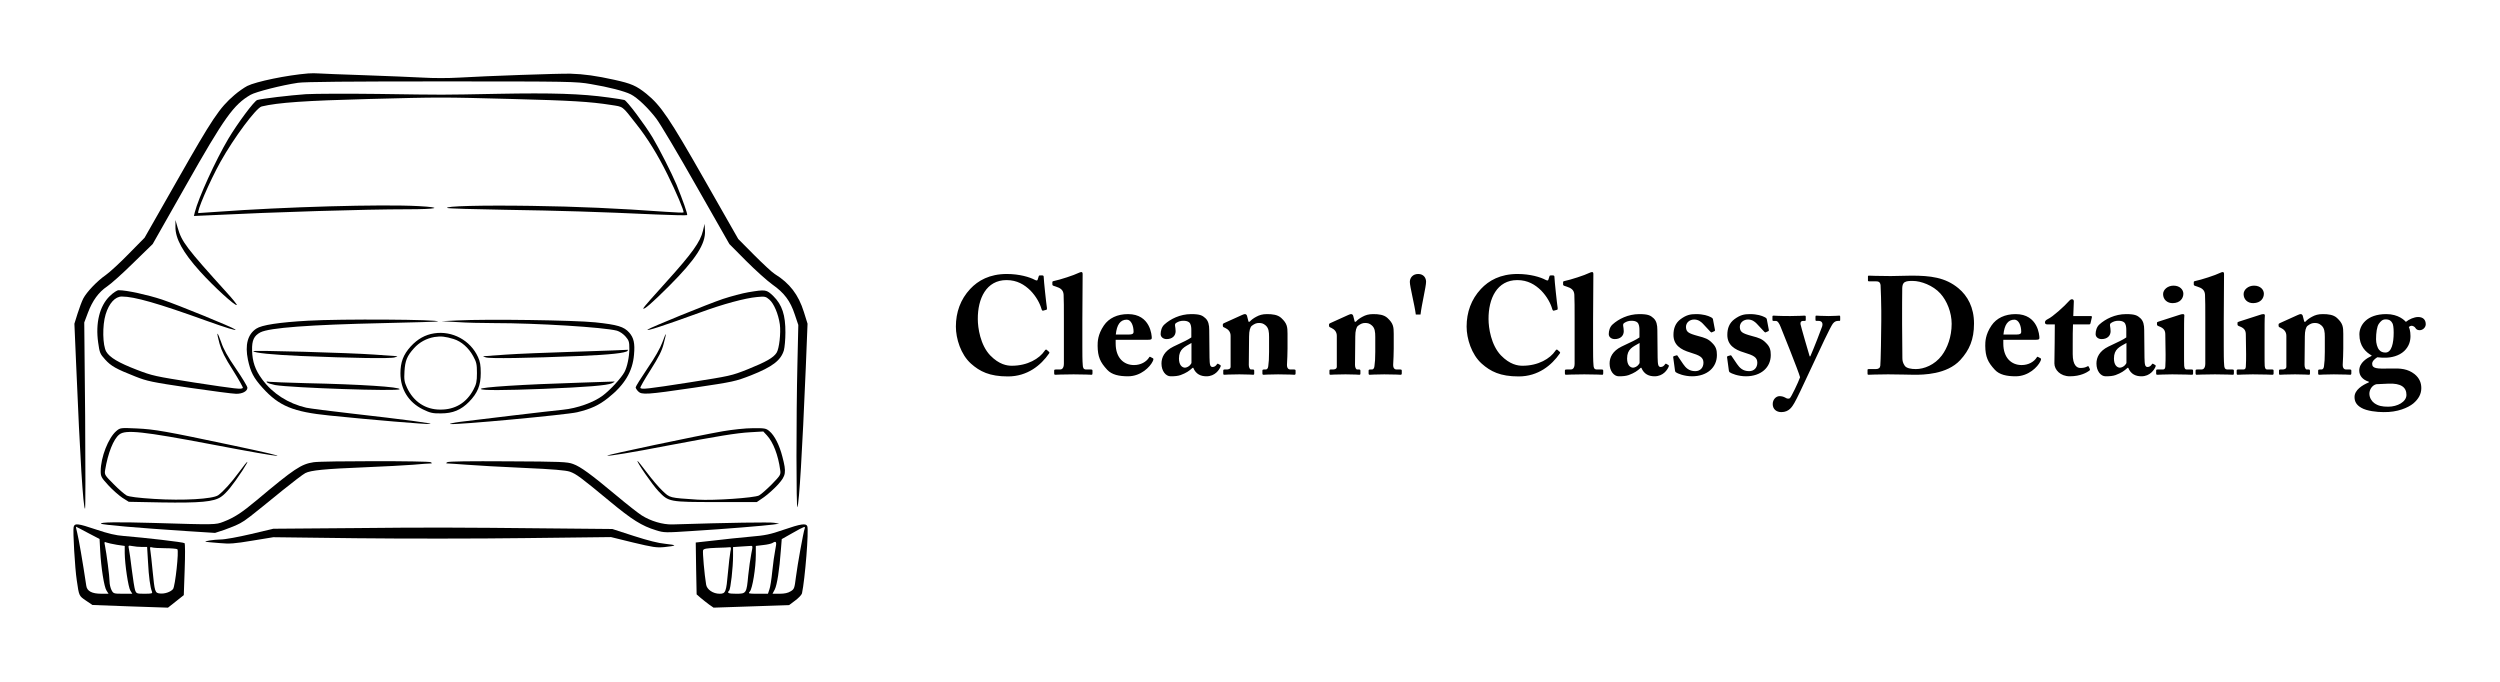 
        <svg xmlns="http://www.w3.org/2000/svg" xmlns:xlink="http://www.w3.org/1999/xlink" version="1.1" width="3187.5" height="869.831" viewBox="0 0 3187.5 869.831">
			
			<g transform="scale(9.375) translate(10, 10)">
				<defs id="SvgjsDefs2402"/><g id="SvgjsG2403" featureKey="symbolFeature-0" transform="matrix(0.172,0,0,0.172,-9.893,-26.431)" fill="#000"><g xmlns="http://www.w3.org/2000/svg" transform="translate(0,700) scale(0.1,-0.1)" stroke="none"><path d="M2430 5464 c-169 -14 -411 -64 -481 -99 -25 -13 -71 -45 -102 -72 -118 -101 -174 -186 -447 -666 l-263 -462 -126 -128 c-69 -71 -151 -146 -181 -167 -68 -47 -151 -134 -178 -186 -11 -21 -31 -75 -45 -119 l-25 -80 14 -325 c31 -742 55 -1125 70 -1139 4 -3 4 327 1 734 l-7 740 29 77 c36 96 85 163 152 208 29 19 122 102 206 185 l154 150 261 460 c308 544 379 642 513 720 42 24 246 76 375 95 51 8 407 11 1135 11 1025 0 1064 -1 1180 -21 143 -24 266 -56 316 -81 52 -26 138 -108 202 -192 30 -39 173 -279 316 -532 l262 -460 132 -133 c73 -73 166 -157 208 -187 94 -66 142 -130 177 -237 l28 -83 -7 -305 c-10 -419 -10 -1159 0 -1135 14 34 38 430 66 1100 l14 350 -29 93 c-43 137 -112 227 -230 300 -19 11 -92 79 -162 149 l-127 128 -265 465 c-280 492 -346 589 -461 683 -80 64 -119 81 -255 111 -141 31 -239 45 -345 48 -90 2 -664 -18 -882 -31 -82 -5 -204 -5 -285 0 -79 4 -287 13 -463 19 -176 6 -338 12 -360 14 -22 2 -60 2 -85 0z"/><path d="M2412 5300 c-126 -9 -347 -35 -384 -46 -24 -7 -155 -183 -229 -307 -99 -167 -237 -468 -265 -581 l-7 -29 134 6 c500 25 1225 47 1549 47 243 0 296 14 94 25 -293 16 -1060 -6 -1594 -45 -74 -5 -140 -10 -147 -10 -20 0 86 246 174 405 106 190 283 428 326 438 128 31 349 46 847 59 571 15 570 15 1135 0 463 -12 614 -21 780 -47 100 -16 84 -3 199 -150 87 -109 172 -246 248 -401 68 -137 134 -292 126 -299 -2 -3 -65 0 -139 5 -374 27 -702 42 -1064 47 -392 6 -692 -2 -664 -17 8 -4 212 -10 454 -14 440 -7 736 -16 1193 -37 134 -6 246 -8 249 -5 6 5 -35 120 -84 241 -38 90 -136 283 -189 372 -64 106 -203 291 -223 297 -9 3 -65 12 -126 20 -215 30 -445 37 -870 29 -476 -9 -400 -9 -955 -1 -239 3 -495 2 -568 -2z"/><path d="M1381 4253 c-2 -94 59 -204 193 -353 108 -120 281 -278 292 -267 3 3 -32 47 -78 97 -322 356 -357 402 -389 513 l-18 62 0 -52z"/><path d="M5552 4220 c-20 -87 -88 -181 -286 -400 -102 -112 -186 -208 -186 -213 0 -19 72 44 205 177 211 211 289 333 283 438 l-3 53 -13 -55z"/><path d="M861 3703 c-80 -78 -113 -213 -91 -367 11 -80 15 -90 55 -134 47 -52 86 -74 238 -134 93 -37 130 -45 427 -89 179 -26 345 -48 370 -48 50 -1 90 20 90 48 0 10 -41 78 -91 151 -65 94 -99 156 -116 208 -14 40 -27 71 -30 68 -2 -2 5 -38 17 -80 16 -56 42 -110 105 -208 46 -73 81 -136 79 -140 -9 -14 -50 -9 -384 42 -310 49 -331 53 -455 101 -143 55 -214 97 -241 143 -29 49 -32 207 -5 295 27 88 75 141 128 141 99 0 285 -53 673 -193 148 -53 238 -81 225 -68 -19 17 -452 194 -580 237 -115 38 -279 74 -343 74 -13 0 -42 -19 -71 -47z"/><path d="M5911 3734 c-47 -8 -137 -32 -201 -53 -119 -40 -577 -227 -595 -242 -18 -17 123 29 415 135 182 67 354 113 448 122 63 6 70 5 99 -20 36 -31 71 -113 83 -196 9 -67 -5 -194 -26 -225 -25 -39 -84 -72 -225 -129 -133 -53 -141 -54 -465 -105 -334 -52 -379 -57 -387 -43 -3 4 34 68 81 142 64 101 90 152 103 205 26 98 23 103 -9 15 -18 -49 -59 -121 -120 -210 -50 -74 -92 -141 -92 -148 0 -6 9 -21 20 -32 28 -28 66 -26 440 29 316 47 328 50 452 98 169 67 236 118 260 198 6 22 12 85 12 140 1 137 -26 220 -95 288 -55 53 -60 54 -198 31z"/><path d="M2431 3509 c-232 -13 -368 -34 -411 -63 -68 -45 -90 -128 -66 -245 21 -98 44 -143 116 -223 130 -144 241 -190 530 -219 331 -34 762 -70 794 -67 38 4 -208 36 -621 83 -169 19 -330 40 -358 46 -142 33 -266 112 -348 224 -56 75 -78 140 -80 230 -2 79 15 115 66 142 71 36 385 60 976 73 233 5 425 11 427 13 16 16 -767 21 -1025 6z"/><path d="M3610 3511 l-125 -6 124 -7 c68 -5 199 -8 290 -8 344 0 869 -33 973 -60 21 -6 49 -25 67 -45 28 -32 31 -43 31 -98 0 -63 -17 -145 -39 -185 -25 -46 -112 -141 -171 -185 -71 -54 -203 -101 -315 -112 -95 -9 -697 -81 -815 -96 -52 -7 -87 -15 -77 -17 41 -9 919 73 1004 93 109 26 172 55 246 114 130 103 193 209 204 342 8 89 -2 133 -38 174 -42 47 -91 62 -269 81 -167 17 -854 27 -1090 15z"/><path d="M3427 3409 c-71 -11 -131 -44 -186 -104 -58 -64 -81 -124 -81 -212 0 -126 64 -229 177 -285 58 -28 77 -33 143 -32 95 0 159 27 223 92 67 69 92 129 92 227 0 61 -5 91 -22 127 -60 132 -203 209 -346 187z m154 -45 c61 -19 118 -69 154 -135 26 -47 30 -64 30 -134 0 -67 -5 -88 -27 -130 -55 -105 -146 -160 -263 -159 -117 0 -211 62 -263 173 -21 46 -24 63 -20 130 5 84 20 121 75 182 43 48 99 78 162 89 52 8 86 4 152 -16z"/><path d="M1996 3268 c9 -14 150 -28 374 -38 412 -17 713 -22 745 -11 25 8 26 9 8 10 -13 1 -89 6 -170 12 -193 14 -962 36 -957 27z"/><path d="M4550 3264 c-223 -7 -471 -17 -553 -23 -81 -6 -157 -11 -170 -12 -18 -1 -17 -2 8 -10 32 -11 333 -6 745 11 237 10 365 24 376 41 3 5 4 8 2 8 -2 -1 -185 -8 -408 -15z"/><path d="M2105 3021 c6 -6 35 -15 65 -21 130 -22 972 -51 983 -33 11 18 -313 39 -738 48 -148 4 -281 9 -295 11 -18 4 -22 2 -15 -5z"/><path d="M4580 3019 c-454 -14 -793 -36 -784 -50 7 -12 185 -11 495 1 342 14 502 27 541 44 18 8 26 14 18 14 -8 -1 -130 -5 -270 -9z"/><path d="M914 2637 c-63 -53 -124 -208 -124 -318 0 -42 5 -51 60 -111 33 -36 83 -80 111 -99 l51 -32 257 -5 c306 -5 416 5 472 44 43 29 92 91 169 207 63 98 49 91 -26 -11 -61 -83 -124 -153 -165 -183 -43 -30 -277 -44 -509 -29 -126 8 -195 17 -215 27 -16 9 -63 49 -103 90 -70 70 -73 75 -67 111 22 134 66 245 112 281 49 40 187 25 730 -78 618 -118 702 -121 166 -8 -535 113 -614 127 -758 134 -129 6 -131 5 -161 -20z"/><path d="M5710 2635 c-205 -36 -921 -187 -915 -193 6 -6 197 25 475 79 397 75 547 100 657 106 l102 6 29 -31 c49 -53 89 -155 105 -275 5 -35 2 -41 -66 -111 -40 -40 -85 -80 -102 -89 -39 -19 -356 -41 -485 -33 -226 15 -218 13 -278 70 -30 28 -85 93 -123 144 -38 50 -71 92 -74 92 -13 0 117 -189 166 -240 80 -84 84 -85 460 -85 l317 0 57 39 c31 22 81 67 111 100 63 71 67 94 34 220 -23 91 -62 168 -103 202 -26 22 -37 24 -130 23 -59 0 -159 -11 -237 -24z"/><path d="M2474 2390 c-99 -15 -152 -50 -449 -299 -119 -100 -179 -139 -265 -172 -63 -24 -60 -24 -557 -9 -278 8 -423 6 -410 -6 9 -9 284 -33 682 -59 l219 -14 76 25 c41 14 96 37 122 51 47 26 64 39 334 259 82 66 164 129 182 138 43 22 149 33 472 46 146 6 317 15 380 20 63 6 124 10 135 10 17 0 17 2 5 10 -18 11 -848 11 -926 0z"/><path d="M3530 2390 c-12 -8 -11 -10 6 -10 12 0 79 -5 150 -10 71 -6 273 -17 450 -25 231 -10 332 -19 364 -30 50 -18 82 -41 315 -234 176 -146 254 -195 366 -229 64 -20 72 -20 285 -6 261 16 574 42 641 51 l48 7 -40 7 c-32 6 -359 1 -805 -13 -75 -2 -171 26 -243 72 -25 16 -114 85 -196 154 -206 172 -287 231 -346 252 -45 17 -94 19 -515 21 -300 2 -470 0 -480 -7z"/><path d="M576 1878 c-7 -28 10 -327 25 -423 18 -124 17 -121 72 -159 l52 -35 298 -11 299 -10 62 49 63 50 7 202 c4 111 4 205 -1 209 -8 8 -313 43 -483 57 -59 4 -122 19 -214 50 -149 50 -171 52 -180 21z m113 -47 l92 -48 5 -94 c7 -133 31 -286 50 -314 l16 -25 -56 0 c-75 0 -114 20 -120 63 -29 194 -60 372 -71 415 -7 28 -12 52 -10 52 1 0 44 -22 94 -49z m229 -94 l62 -9 0 -57 c1 -89 28 -271 45 -297 l15 -24 -75 0 c-72 0 -75 1 -90 30 -8 16 -15 46 -15 67 0 40 -24 223 -36 282 -7 31 -5 34 12 26 10 -4 47 -12 82 -18z m197 -17 l42 0 7 -117 c6 -120 18 -204 31 -235 6 -16 0 -18 -58 -18 -61 0 -65 1 -75 28 -5 15 -17 88 -26 162 -9 74 -19 148 -23 164 -6 28 -5 29 27 23 18 -4 52 -7 75 -7z m183 -10 c48 0 92 -4 98 -8 14 -9 -17 -294 -34 -315 -19 -23 -66 -39 -103 -35 -40 4 -42 11 -59 183 -6 66 -14 135 -17 154 -5 29 -3 33 11 28 10 -4 57 -7 104 -7z"/><path d="M6190 1856 c-107 -37 -145 -45 -265 -55 -77 -7 -205 -20 -285 -30 l-145 -16 3 -205 4 -205 31 -27 c18 -15 48 -39 67 -53 l36 -25 298 10 299 10 48 36 c27 20 51 45 54 57 24 112 55 497 42 531 -10 25 -50 19 -187 -28z m166 8 c-10 -27 -56 -281 -69 -383 -11 -88 -13 -95 -42 -112 -20 -13 -49 -19 -86 -19 l-57 0 18 34 c18 36 37 156 48 310 l7 88 85 48 c95 54 105 57 96 34z m-232 -165 c-7 -34 -18 -112 -24 -173 -6 -61 -16 -126 -23 -143 l-11 -33 -80 0 c-76 0 -78 1 -63 18 20 22 47 186 47 289 l0 71 58 7 c32 3 65 11 73 16 32 20 36 10 23 -52z m-190 -34 c-7 -35 -18 -112 -24 -170 -13 -142 -15 -145 -95 -145 -63 0 -75 6 -56 25 12 12 31 182 31 274 l0 70 58 4 c31 2 67 4 78 5 21 2 21 1 8 -63z m-165 18 c-4 -21 -13 -94 -19 -163 -14 -158 -19 -170 -66 -170 -52 0 -101 33 -107 73 -13 77 -29 257 -24 271 5 12 28 16 104 19 54 1 103 4 109 5 9 1 9 -9 3 -35z"/><path d="M2785 1869 l-630 -5 -177 -42 c-98 -23 -205 -43 -240 -43 -54 -1 -133 -13 -118 -18 3 -1 50 -6 105 -10 87 -8 121 -5 265 19 l165 27 655 -8 c360 -4 961 -4 1335 1 l680 8 175 -43 c156 -37 184 -42 247 -36 40 4 75 9 78 13 4 3 -29 9 -72 13 -53 5 -133 25 -248 62 l-170 55 -420 4 c-876 9 -1017 9 -1630 3z"/></g></g><g id="SvgjsG2404" featureKey="nameFeature-0" transform="matrix(0.472,0,0,0.472,119.037,22.032)" fill="#000"><path d="M17.04 40.6 c-5.32 0 -8.12 -1.44 -10.64 -3.68 c-2.96 -2.64 -4.36 -7.24 -4.36 -10.68 c0 -4.12 1.32 -7.84 4.12 -10.84 c2.28 -2.44 5.6 -4.32 10.56 -4.32 c3.64 0 6.64 0.92 8.04 1.68 c0.56 0.28 0.76 0.24 0.84 -0.04 l0.32 -1 c0.08 -0.24 0.16 -0.24 0.76 -0.24 s0.68 0.08 0.68 0.64 c0 0.76 0.72 7.56 0.92 8.76 c0.04 0.28 0 0.48 -0.2 0.52 l-0.88 0.24 c-0.2 0.08 -0.36 -0.08 -0.48 -0.44 c-0.44 -1.6 -1.52 -3.64 -3.2 -5.36 c-1.72 -1.68 -3.84 -3 -6.88 -3 c-5.84 0 -8.32 5.32 -8.28 11.24 c0 2.52 0.72 7.44 3.56 10.44 c2.6 2.68 4.88 3 6.24 3 c4.56 0 7.96 -2.08 9.44 -4.28 c0.2 -0.32 0.4 -0.48 0.6 -0.32 l0.68 0.6 c0.12 0.08 0.16 0.24 0 0.48 c-2.32 3.36 -6.2 6.6 -11.84 6.6 z M38.48 24.52 l0 7.48 c0 1.6 0 4.2 0.12 5.36 c0.04 0.68 0.16 1.24 1 1.24 l1.36 0 c0.36 0 0.44 0.12 0.44 0.36 l0 0.76 c0 0.24 -0.08 0.4 -0.24 0.4 c-0.28 0 -2.04 -0.12 -5.2 -0.12 c-3.36 0 -4.96 0.12 -5.32 0.12 c-0.2 0 -0.28 -0.16 -0.28 -0.48 l0 -0.68 c0 -0.28 0.08 -0.36 0.52 -0.36 l1.2 0 c0.44 0 1.08 -0.28 1.08 -1.72 l0 -12.72 c0 -2.84 0 -6.08 -0.08 -7.12 c-0.08 -1.36 -0.92 -1.92 -2.2 -2.32 l-0.72 -0.24 c-0.28 -0.12 -0.32 -0.24 -0.32 -0.44 l0 -0.6 c0 -0.12 0.08 -0.28 0.36 -0.32 c1.8 -0.36 5.96 -1.72 7.12 -2.32 c0.44 -0.2 0.68 -0.28 0.88 -0.28 c0.24 0 0.4 0.2 0.36 0.72 c-0.04 2.2 -0.08 10.52 -0.08 13.28 z M57.24 30.04 l-9.16 0 l0 1.08 c0 4.16 2.36 6.2 5.28 6.2 c1.96 0 3.56 -0.92 4.36 -2.2 c0.08 -0.2 0.24 -0.24 0.4 -0.12 l0.68 0.36 c0.16 0.08 0.28 0.28 -0.08 0.96 c-0.72 1.48 -3.32 4.24 -7.08 4.24 c-2.56 0 -4.68 -0.44 -6 -1.88 c-2.04 -2.2 -2.72 -3.76 -2.76 -6.88 c0 -1.12 0 -3.24 1.8 -5.88 c1.44 -2.12 3.88 -3.28 6.96 -3.28 c6.48 0 6.84 6.2 6.84 6.84 c0 0.52 -0.36 0.56 -1.24 0.56 z M48.12 28.52 l3.84 0 c0.88 0 1.28 -0.2 1.28 -0.8 c0 -1.76 -0.72 -3.48 -1.96 -3.48 c-1.88 0 -2.88 1.48 -3.16 4.28 z M69.88 29.36 l0 -2.12 c0 -0.8 -0.08 -1.72 -0.6 -2.2 c-0.4 -0.36 -1.04 -0.48 -1.68 -0.48 c-0.72 0 -1.4 0.16 -2.12 0.64 c-0.6 0.4 -0.12 1.08 -0.12 2.36 c0 1.36 -1 2.28 -2.6 2.28 c-0.92 0 -1.72 -0.56 -1.72 -1.44 s0.28 -2.08 1.12 -2.8 c1.68 -1.52 4.44 -2.96 7.68 -2.96 c2.56 0 3.24 0.4 4.08 1.16 c0.88 0.8 1.12 1.96 1.12 3.4 l0.08 7.96 c0.04 2.08 0.16 2.72 0.92 2.72 c0.56 0 1 -0.44 1.16 -0.72 c0.16 -0.24 0.28 -0.28 0.4 -0.2 l0.56 0.32 c0.16 0.08 0.28 0.2 0.12 0.56 c-0.36 0.84 -1.56 2.72 -4.04 2.72 c-1.56 0 -3.04 -0.56 -3.8 -2.44 l-0.2 0 c-1 0.92 -1.84 1.48 -3.44 2.08 c-0.8 0.28 -1.72 0.36 -2.88 0.36 c-1.4 0 -2.64 -1.52 -2.64 -3.68 c0 -1.76 0.84 -3.6 3.44 -4.88 c3.12 -1.48 4.12 -1.92 5.16 -2.64 z M69.92 36.64 l0 -5.68 c-1.96 1.12 -3.6 1.72 -3.6 4.48 c0 1.84 0.84 2.6 1.72 2.64 c1.08 -0.08 1.88 -1.08 1.88 -1.44 z M85.92 23.12 l0.44 1.72 l0.32 0 c0.44 -0.52 1.16 -1.04 1.92 -1.44 c0.88 -0.48 1.76 -0.76 3.08 -0.76 c1.56 0 3.08 0.16 4.12 1.12 c1.68 1.56 1.8 2.56 1.8 4.56 l0 4.24 c0 1.36 -0.08 3.24 -0.16 4.64 c-0.04 1.2 0.6 1.4 0.96 1.4 l1.08 0 c0.36 0 0.44 0.12 0.44 0.36 l0 0.72 c0 0.28 -0.08 0.44 -0.32 0.44 c-0.28 0 -1.52 -0.12 -4.72 -0.12 c-2.64 0 -3.92 0.12 -4.2 0.12 c-0.24 0 -0.32 -0.12 -0.32 -0.44 l0 -0.72 c0 -0.28 0.12 -0.36 0.52 -0.36 l0.44 0 c0.28 0 0.64 -0.2 0.72 -0.92 c0.16 -1.04 0.24 -2.32 0.24 -4.16 l0 -4.28 c0 -1.52 -0.12 -2.56 -0.96 -3.32 c-0.72 -0.64 -1.28 -0.72 -1.96 -0.72 c-0.72 0 -1.24 0.2 -2.04 0.8 c-0.48 0.36 -0.8 1.44 -0.8 3.08 l-0.08 8.2 c0 0.72 0.28 1.32 0.64 1.32 l0.52 0 c0.32 0 0.4 0.12 0.4 0.4 l0 0.76 c0 0.24 -0.08 0.36 -0.28 0.36 c-0.28 0 -1.36 -0.12 -4 -0.12 c-2.84 0 -4.12 0.12 -4.36 0.12 c-0.2 0 -0.28 -0.12 -0.28 -0.36 l0 -0.8 c0 -0.24 0.08 -0.36 0.4 -0.36 l0.6 0 c0.44 0 1.12 -0.12 1.12 -0.8 l0 -8.88 c0 -1.2 -0.68 -1.88 -1.6 -2.32 l-0.36 -0.16 c-0.24 -0.12 -0.28 -0.28 -0.28 -0.44 l0 -0.36 c0 -0.2 0.16 -0.32 0.36 -0.4 l5.12 -2.32 c0.32 -0.12 0.6 -0.28 0.92 -0.28 c0.24 0 0.48 0.2 0.56 0.48 z M116.52 23.12 l0.44 1.72 l0.32 0 c0.44 -0.52 1.16 -1.04 1.92 -1.44 c0.88 -0.48 1.76 -0.76 3.08 -0.76 c1.56 0 3.08 0.16 4.12 1.12 c1.68 1.56 1.8 2.56 1.8 4.56 l0 4.24 c0 1.36 -0.08 3.24 -0.16 4.64 c-0.04 1.2 0.6 1.4 0.96 1.4 l1.08 0 c0.36 0 0.44 0.12 0.44 0.36 l0 0.72 c0 0.28 -0.08 0.44 -0.32 0.44 c-0.28 0 -1.52 -0.12 -4.72 -0.12 c-2.64 0 -3.92 0.12 -4.2 0.12 c-0.24 0 -0.32 -0.12 -0.32 -0.44 l0 -0.72 c0 -0.28 0.12 -0.36 0.52 -0.36 l0.44 0 c0.28 0 0.64 -0.2 0.72 -0.92 c0.16 -1.04 0.24 -2.32 0.24 -4.16 l0 -4.28 c0 -1.52 -0.12 -2.56 -0.96 -3.32 c-0.72 -0.64 -1.28 -0.72 -1.96 -0.72 c-0.72 0 -1.24 0.2 -2.04 0.8 c-0.48 0.36 -0.8 1.44 -0.8 3.08 l-0.08 8.2 c0 0.72 0.28 1.32 0.64 1.32 l0.52 0 c0.32 0 0.4 0.12 0.4 0.4 l0 0.76 c0 0.24 -0.08 0.36 -0.28 0.36 c-0.28 0 -1.36 -0.12 -4 -0.12 c-2.84 0 -4.12 0.12 -4.36 0.12 c-0.2 0 -0.28 -0.12 -0.28 -0.36 l0 -0.8 c0 -0.24 0.08 -0.36 0.4 -0.36 l0.6 0 c0.44 0 1.12 -0.12 1.12 -0.8 l0 -8.88 c0 -1.2 -0.68 -1.88 -1.6 -2.32 l-0.36 -0.16 c-0.24 -0.12 -0.28 -0.28 -0.28 -0.44 l0 -0.36 c0 -0.2 0.16 -0.32 0.36 -0.4 l5.12 -2.32 c0.32 -0.12 0.6 -0.28 0.92 -0.28 c0.24 0 0.48 0.2 0.56 0.48 z M135.92 22.76 l-1.36 0 c-0.36 -2.84 -1.72 -8.04 -1.72 -9.4 c0 -1.12 0.8 -2.28 2.4 -2.28 s2.28 1.16 2.28 2.24 c0 1.4 -1.28 6.6 -1.6 9.44 z M164.2 40.6 c-5.32 0 -8.12 -1.44 -10.64 -3.68 c-2.96 -2.64 -4.36 -7.24 -4.36 -10.68 c0 -4.12 1.32 -7.84 4.12 -10.84 c2.28 -2.44 5.6 -4.32 10.56 -4.32 c3.64 0 6.64 0.92 8.04 1.68 c0.56 0.28 0.76 0.24 0.84 -0.04 l0.32 -1 c0.08 -0.24 0.16 -0.24 0.76 -0.24 s0.68 0.08 0.68 0.64 c0 0.76 0.72 7.56 0.92 8.76 c0.04 0.28 0 0.48 -0.2 0.52 l-0.88 0.24 c-0.2 0.08 -0.36 -0.08 -0.48 -0.44 c-0.44 -1.6 -1.52 -3.64 -3.2 -5.36 c-1.72 -1.68 -3.84 -3 -6.88 -3 c-5.84 0 -8.32 5.32 -8.28 11.24 c0 2.52 0.72 7.44 3.56 10.44 c2.6 2.68 4.88 3 6.24 3 c4.56 0 7.96 -2.08 9.44 -4.28 c0.2 -0.32 0.4 -0.48 0.6 -0.32 l0.68 0.6 c0.12 0.08 0.16 0.24 0 0.48 c-2.32 3.36 -6.2 6.6 -11.84 6.6 z M185.64 24.52 l0 7.48 c0 1.6 0 4.2 0.12 5.36 c0.04 0.68 0.16 1.24 1 1.24 l1.36 0 c0.36 0 0.44 0.12 0.44 0.36 l0 0.76 c0 0.24 -0.08 0.4 -0.24 0.4 c-0.28 0 -2.04 -0.12 -5.2 -0.12 c-3.36 0 -4.96 0.12 -5.32 0.12 c-0.2 0 -0.28 -0.16 -0.28 -0.48 l0 -0.68 c0 -0.28 0.08 -0.36 0.52 -0.36 l1.2 0 c0.44 0 1.08 -0.28 1.08 -1.72 l0 -12.72 c0 -2.84 0 -6.08 -0.08 -7.12 c-0.08 -1.36 -0.92 -1.92 -2.2 -2.32 l-0.72 -0.24 c-0.28 -0.12 -0.32 -0.24 -0.32 -0.44 l0 -0.6 c0 -0.12 0.08 -0.28 0.36 -0.32 c1.8 -0.36 5.96 -1.72 7.12 -2.32 c0.44 -0.2 0.68 -0.28 0.88 -0.28 c0.24 0 0.4 0.2 0.36 0.72 c-0.04 2.2 -0.08 10.52 -0.08 13.28 z M199 29.36 l0 -2.12 c0 -0.8 -0.08 -1.72 -0.6 -2.2 c-0.4 -0.36 -1.04 -0.48 -1.68 -0.48 c-0.72 0 -1.4 0.16 -2.12 0.64 c-0.6 0.4 -0.12 1.08 -0.12 2.36 c0 1.36 -1 2.28 -2.6 2.28 c-0.92 0 -1.72 -0.56 -1.72 -1.44 s0.28 -2.08 1.12 -2.8 c1.68 -1.52 4.44 -2.96 7.68 -2.96 c2.56 0 3.24 0.4 4.08 1.16 c0.88 0.8 1.12 1.96 1.12 3.4 l0.08 7.96 c0.04 2.08 0.16 2.72 0.92 2.72 c0.56 0 1 -0.44 1.16 -0.72 c0.16 -0.24 0.28 -0.28 0.4 -0.2 l0.56 0.32 c0.16 0.08 0.28 0.2 0.12 0.56 c-0.36 0.84 -1.56 2.72 -4.04 2.72 c-1.56 0 -3.04 -0.56 -3.8 -2.44 l-0.2 0 c-1 0.92 -1.84 1.48 -3.44 2.08 c-0.8 0.28 -1.72 0.36 -2.88 0.36 c-1.4 0 -2.64 -1.52 -2.64 -3.68 c0 -1.76 0.84 -3.6 3.44 -4.88 c3.12 -1.48 4.12 -1.92 5.16 -2.64 z M199.04 36.64 l0 -5.68 c-1.96 1.12 -3.6 1.72 -3.6 4.48 c0 1.84 0.84 2.6 1.72 2.64 c1.08 -0.08 1.88 -1.08 1.88 -1.44 z M220.2 24.24 l0.56 2.96 c0.04 0.2 0 0.28 -0.16 0.36 l-0.72 0.32 c-0.12 0.08 -0.24 0.04 -0.4 -0.12 l-2.24 -2.4 c-0.52 -0.52 -1.28 -1.16 -2.48 -1.16 s-2.36 0.8 -2.36 2.16 c0.08 1.4 0.56 1.8 3.52 2.6 c1.96 0.52 2.92 0.8 4.12 2.08 c1.04 1.04 1.28 2 1.28 3.4 c0 3.56 -2.8 6.12 -7.16 6.12 c-2.24 0 -4.2 -0.8 -4.68 -1.16 c-0.16 -0.12 -0.2 -0.28 -0.24 -0.52 l-0.52 -3.84 c0 -0.2 0.12 -0.28 0.28 -0.32 l0.72 -0.2 c0.12 -0.04 0.2 0 0.28 0.16 l1.6 2.36 c0.72 1.04 1.64 2.04 3.48 2.04 c1.48 0 2.36 -1.04 2.36 -2.44 c0 -1.6 -1.16 -2.12 -3.76 -2.92 c-2.84 -0.84 -4.88 -2.2 -4.88 -5.08 c0 -1.88 0.56 -3.44 2.08 -4.56 c1.6 -1.16 2.72 -1.44 4.4 -1.44 c2.16 0 3.48 0.48 4.2 0.84 c0.6 0.28 0.68 0.48 0.72 0.76 z M235.72 24.24 l0.56 2.96 c0.04 0.2 0 0.28 -0.16 0.36 l-0.72 0.32 c-0.12 0.08 -0.24 0.04 -0.4 -0.12 l-2.24 -2.4 c-0.52 -0.52 -1.28 -1.16 -2.48 -1.16 s-2.36 0.8 -2.36 2.16 c0.08 1.4 0.56 1.8 3.52 2.6 c1.96 0.52 2.92 0.8 4.12 2.08 c1.04 1.04 1.28 2 1.28 3.4 c0 3.56 -2.8 6.12 -7.16 6.12 c-2.24 0 -4.2 -0.8 -4.68 -1.16 c-0.16 -0.12 -0.2 -0.28 -0.24 -0.52 l-0.52 -3.84 c0 -0.2 0.12 -0.28 0.28 -0.32 l0.72 -0.2 c0.12 -0.04 0.2 0 0.28 0.16 l1.6 2.36 c0.72 1.04 1.64 2.04 3.48 2.04 c1.48 0 2.36 -1.04 2.36 -2.44 c0 -1.6 -1.16 -2.12 -3.76 -2.92 c-2.84 -0.84 -4.88 -2.2 -4.88 -5.08 c0 -1.88 0.56 -3.44 2.08 -4.56 c1.6 -1.16 2.72 -1.44 4.4 -1.44 c2.16 0 3.48 0.48 4.2 0.84 c0.6 0.28 0.68 0.48 0.72 0.76 z M239.88 50.88 c-1.4 0 -2.48 -0.84 -2.48 -2.32 c0 -1.32 0.96 -2.28 1.96 -2.28 c0.56 0 1.12 0.12 1.68 0.44 c0.48 0.32 0.96 0.36 1.28 0.16 c0.4 -0.28 2.48 -4.64 2.96 -6.04 c-0.32 -1.4 -5.32 -13.88 -5.6 -14.52 c-0.4 -1 -0.84 -1.72 -1.4 -1.72 l-0.64 0 c-0.28 0 -0.32 -0.12 -0.32 -0.36 l0 -0.88 c0 -0.16 0.04 -0.28 0.32 -0.28 c0.36 0 1.32 0.12 4.8 0.12 c2.44 0 3.68 -0.12 4.12 -0.12 c0.32 0 0.36 0.12 0.36 0.36 l0 0.84 c0 0.2 -0.04 0.32 -0.24 0.32 l-0.56 0 c-0.44 0 -0.8 0.28 -0.72 0.92 c0.12 0.68 2.36 8.4 2.64 9.28 l0.2 0 c1 -2.28 3.16 -7.84 3.4 -8.6 c0.32 -1.08 -0.2 -1.6 -1 -1.6 l-0.64 0 c-0.24 0 -0.28 -0.12 -0.28 -0.32 l0 -0.88 c0 -0.2 0.04 -0.32 0.24 -0.32 c0.52 0 1.36 0.12 3.6 0.12 c1.68 0 2.6 -0.12 3.04 -0.12 c0.24 0 0.24 0.16 0.24 0.4 l0 0.76 c0 0.24 0 0.36 -0.2 0.36 l-0.44 0 c-0.44 0 -1 0.16 -1.48 0.8 c-0.72 0.96 -3.52 6.92 -6.56 13.48 c-2.04 4.36 -3.76 8.08 -4.52 9.36 c-0.64 1.08 -1.52 2.64 -3.76 2.64 z M268.68 24.64 l0 -3 c0 -1.04 -0.12 -6.72 -0.2 -7.32 c-0.12 -0.96 -0.64 -1.12 -1.32 -1.12 l-2 0 c-0.2 0 -0.32 -0.04 -0.32 -0.28 l0 -1.16 c0 -0.16 0.12 -0.2 0.28 -0.2 c0.52 0 2.28 0.12 6.28 0.12 c1.04 0 5.04 -0.12 5.96 -0.12 c5.44 0 9.76 0.48 13.56 3.64 c2.64 2.2 4.48 5.52 4.48 10.16 c0 4.6 -1.32 7.64 -3.96 10.52 c-3.88 4.2 -10.72 4.24 -13.24 4.24 c-0.64 0 -5.36 -0.12 -7.56 -0.12 c-3.48 0 -5.08 0.12 -5.64 0.12 c-0.2 0 -0.28 -0.08 -0.28 -0.36 l0 -1.04 c0 -0.16 0.12 -0.24 0.32 -0.24 l2.08 0 c0.76 0 1.2 -0.32 1.28 -0.96 c0.12 -0.84 0.28 -9.84 0.28 -12.88 z M274.68 22.68 l0 2.84 c0 0.52 0.04 7.32 0.08 9.8 c0 0.8 0.16 1.44 0.68 2.2 c0.48 0.72 1.84 0.96 3.2 0.96 c2.32 0 5.4 -1.16 7.48 -3.92 c1.6 -2.12 2.84 -5.4 2.84 -9.12 c0 -3.28 -1.36 -6.64 -3.24 -8.72 c-2.12 -2.36 -5.64 -3.64 -7.96 -3.64 c-1.12 0 -1.72 0.04 -2.24 0.32 c-0.6 0.28 -0.76 0.92 -0.8 1.72 c-0.04 1.68 -0.04 6.92 -0.04 7.56 z M313 30.04 l-9.16 0 l0 1.08 c0 4.16 2.36 6.2 5.28 6.2 c1.96 0 3.56 -0.92 4.36 -2.2 c0.08 -0.2 0.24 -0.24 0.4 -0.12 l0.68 0.36 c0.16 0.08 0.28 0.28 -0.08 0.96 c-0.72 1.48 -3.32 4.24 -7.08 4.24 c-2.56 0 -4.68 -0.44 -6 -1.88 c-2.04 -2.2 -2.72 -3.76 -2.76 -6.88 c0 -1.12 0 -3.24 1.8 -5.88 c1.44 -2.12 3.88 -3.28 6.96 -3.28 c6.48 0 6.84 6.2 6.84 6.84 c0 0.52 -0.36 0.56 -1.24 0.56 z M303.88 28.52 l3.84 0 c0.88 0 1.28 -0.2 1.28 -0.8 c0 -1.76 -0.72 -3.48 -1.96 -3.48 c-1.88 0 -2.88 1.48 -3.16 4.28 z M323.84 31 l0 3.16 c0 3.28 1.24 4 2.2 4 c0.84 0 1.44 -0.12 2.08 -0.48 c0.12 -0.08 0.24 -0.08 0.36 0.16 l0.28 0.6 c0.12 0.2 0 0.4 -0.16 0.52 c-0.68 0.48 -2.48 1.6 -5.6 1.6 c-2.72 0 -4.44 -1.88 -4.44 -3.72 c0 -1.4 0.08 -4.44 0.08 -5.96 l0.04 -5.28 l-2.2 0 c-0.36 0 -0.64 -0.16 -0.64 -0.56 s0.24 -0.68 0.88 -1 c1.32 -0.6 4.68 -3.6 6.16 -5.28 c0.28 -0.32 0.56 -0.4 0.76 -0.4 c0.36 0 0.52 0.28 0.52 0.6 l-0.16 4.24 l5.08 0 c0.24 0 0.36 0.2 0.28 0.36 l-0.4 1.72 c-0.04 0.16 -0.12 0.32 -0.36 0.32 l-4.68 0 c-0.08 1.64 -0.08 3.56 -0.08 5.4 z M339.28 29.36 l0 -2.12 c0 -0.8 -0.08 -1.72 -0.6 -2.2 c-0.4 -0.36 -1.04 -0.48 -1.68 -0.48 c-0.72 0 -1.4 0.16 -2.12 0.64 c-0.6 0.4 -0.12 1.08 -0.12 2.36 c0 1.36 -1 2.28 -2.6 2.28 c-0.92 0 -1.72 -0.56 -1.72 -1.44 s0.28 -2.08 1.12 -2.8 c1.68 -1.52 4.44 -2.96 7.68 -2.96 c2.56 0 3.24 0.4 4.08 1.16 c0.88 0.8 1.12 1.96 1.12 3.4 l0.08 7.96 c0.04 2.08 0.16 2.72 0.92 2.72 c0.56 0 1 -0.44 1.16 -0.72 c0.16 -0.24 0.28 -0.28 0.4 -0.2 l0.56 0.32 c0.16 0.08 0.28 0.2 0.12 0.56 c-0.36 0.84 -1.56 2.72 -4.04 2.72 c-1.56 0 -3.04 -0.56 -3.8 -2.44 l-0.2 0 c-1 0.92 -1.84 1.48 -3.44 2.08 c-0.8 0.28 -1.72 0.36 -2.88 0.36 c-1.4 0 -2.64 -1.52 -2.64 -3.68 c0 -1.76 0.84 -3.6 3.44 -4.88 c3.12 -1.48 4.12 -1.92 5.16 -2.64 z M339.32 36.64 l0 -5.68 c-1.96 1.12 -3.6 1.72 -3.6 4.48 c0 1.84 0.84 2.6 1.72 2.64 c1.08 -0.08 1.88 -1.08 1.88 -1.44 z M355.72 16.76 c0 1.28 -0.88 2.68 -3.04 2.72 c-1.6 0.04 -2.8 -1.04 -2.8 -2.6 c0 -1.28 1.32 -2.44 3 -2.44 c1.88 0 2.84 1.2 2.84 2.32 z M358.52 39.72 c0 0.28 -0.08 0.4 -0.36 0.4 c-0.32 0 -2.16 -0.12 -5.64 -0.12 c-2.32 0 -3.88 0.12 -4.32 0.12 c-0.2 0 -0.32 -0.08 -0.32 -0.4 l0 -0.8 c0 -0.24 0.12 -0.32 0.4 -0.32 l1.48 0 c0.44 0 0.72 -0.16 0.76 -0.8 c0.08 -1.2 0.08 -2.44 0.08 -3.56 l-0.08 -5.6 c0 -1.12 -0.24 -1.92 -1.92 -2.52 c-0.44 -0.16 -0.48 -0.32 -0.48 -0.56 l0 -0.44 c0 -0.12 0.08 -0.2 0.44 -0.32 l5.96 -1.92 c0.44 -0.16 0.8 -0.24 1.08 -0.24 c0.32 0 0.44 0.2 0.4 0.48 c-0.08 0.68 -0.08 3.2 -0.08 6.72 l0 4.28 c0 1.56 0 3 0.04 3.44 c0.08 0.76 0.28 1.04 0.72 1.04 l1.44 0 c0.32 0 0.4 0.12 0.4 0.36 l0 0.76 z M367.36 24.52 l0 7.48 c0 1.6 0 4.2 0.12 5.36 c0.04 0.68 0.16 1.24 1 1.24 l1.36 0 c0.36 0 0.44 0.12 0.44 0.36 l0 0.76 c0 0.24 -0.08 0.4 -0.24 0.4 c-0.28 0 -2.04 -0.12 -5.2 -0.12 c-3.36 0 -4.96 0.12 -5.32 0.12 c-0.2 0 -0.28 -0.16 -0.28 -0.48 l0 -0.68 c0 -0.28 0.08 -0.36 0.52 -0.36 l1.2 0 c0.44 0 1.08 -0.28 1.08 -1.72 l0 -12.72 c0 -2.84 0 -6.08 -0.08 -7.12 c-0.08 -1.36 -0.92 -1.92 -2.2 -2.32 l-0.72 -0.24 c-0.28 -0.12 -0.32 -0.24 -0.32 -0.44 l0 -0.6 c0 -0.12 0.08 -0.28 0.36 -0.32 c1.8 -0.36 5.96 -1.72 7.12 -2.32 c0.44 -0.2 0.68 -0.28 0.88 -0.28 c0.24 0 0.4 0.2 0.36 0.72 c-0.04 2.2 -0.08 10.52 -0.08 13.28 z M378.92 16.76 c0 1.28 -0.88 2.68 -3.04 2.72 c-1.6 0.04 -2.8 -1.04 -2.8 -2.6 c0 -1.28 1.32 -2.44 3 -2.44 c1.88 0 2.84 1.2 2.84 2.32 z M381.72 39.72 c0 0.28 -0.08 0.4 -0.36 0.4 c-0.32 0 -2.16 -0.12 -5.64 -0.12 c-2.32 0 -3.88 0.12 -4.32 0.12 c-0.2 0 -0.32 -0.08 -0.32 -0.4 l0 -0.8 c0 -0.24 0.12 -0.32 0.4 -0.32 l1.48 0 c0.44 0 0.72 -0.16 0.76 -0.8 c0.08 -1.2 0.08 -2.44 0.08 -3.56 l-0.08 -5.6 c0 -1.12 -0.24 -1.92 -1.92 -2.52 c-0.44 -0.16 -0.48 -0.32 -0.48 -0.56 l0 -0.44 c0 -0.12 0.08 -0.2 0.44 -0.32 l5.96 -1.92 c0.44 -0.16 0.8 -0.24 1.08 -0.24 c0.32 0 0.44 0.2 0.4 0.48 c-0.08 0.68 -0.08 3.2 -0.08 6.72 l0 4.28 c0 1.56 0 3 0.04 3.44 c0.08 0.76 0.28 1.04 0.72 1.04 l1.44 0 c0.32 0 0.4 0.12 0.4 0.36 l0 0.76 z M390.12 23.12 l0.44 1.72 l0.32 0 c0.44 -0.52 1.16 -1.04 1.92 -1.44 c0.88 -0.48 1.76 -0.76 3.08 -0.76 c1.56 0 3.08 0.16 4.12 1.12 c1.68 1.56 1.8 2.56 1.8 4.56 l0 4.24 c0 1.36 -0.08 3.24 -0.16 4.64 c-0.04 1.2 0.6 1.4 0.96 1.4 l1.08 0 c0.36 0 0.44 0.12 0.44 0.36 l0 0.72 c0 0.28 -0.08 0.44 -0.32 0.44 c-0.28 0 -1.52 -0.12 -4.72 -0.12 c-2.64 0 -3.92 0.12 -4.2 0.12 c-0.24 0 -0.32 -0.12 -0.32 -0.44 l0 -0.72 c0 -0.28 0.12 -0.36 0.52 -0.36 l0.44 0 c0.28 0 0.64 -0.2 0.72 -0.92 c0.16 -1.04 0.24 -2.32 0.24 -4.16 l0 -4.28 c0 -1.52 -0.12 -2.56 -0.96 -3.32 c-0.72 -0.64 -1.28 -0.72 -1.96 -0.72 c-0.72 0 -1.24 0.2 -2.04 0.8 c-0.48 0.36 -0.8 1.44 -0.8 3.08 l-0.08 8.2 c0 0.72 0.28 1.32 0.64 1.32 l0.52 0 c0.32 0 0.4 0.12 0.4 0.4 l0 0.76 c0 0.24 -0.08 0.36 -0.28 0.36 c-0.28 0 -1.36 -0.12 -4 -0.12 c-2.84 0 -4.12 0.12 -4.36 0.12 c-0.2 0 -0.28 -0.12 -0.28 -0.36 l0 -0.8 c0 -0.24 0.08 -0.36 0.4 -0.36 l0.6 0 c0.44 0 1.12 -0.12 1.12 -0.8 l0 -8.88 c0 -1.2 -0.68 -1.88 -1.6 -2.32 l-0.36 -0.16 c-0.24 -0.12 -0.28 -0.28 -0.28 -0.44 l0 -0.36 c0 -0.2 0.16 -0.32 0.36 -0.4 l5.12 -2.32 c0.32 -0.12 0.6 -0.28 0.92 -0.28 c0.24 0 0.48 0.2 0.56 0.48 z M413.4 50.88 c-1.92 0 -4.84 -0.32 -6.4 -1.24 c-1.48 -0.84 -1.96 -1.88 -1.96 -3.12 c0 -2 2.24 -3.44 4.12 -4.2 l0 -0.2 c-1.84 -0.56 -2.76 -1.8 -2.76 -3.2 c0 -2.32 2.24 -3.6 3.56 -4.24 l0 -0.12 c-1.72 -1 -3.52 -2.68 -3.52 -6.08 c0 -2.6 2.08 -5.84 7.76 -5.84 c3.52 0 5.28 1.84 5.64 2.24 c0.92 -0.76 2.4 -1.4 3.52 -1.4 c1.44 0 2.2 0.8 2.2 2.08 c0 0.92 -0.84 1.72 -1.76 1.72 c-0.68 0 -1 -0.28 -1.24 -0.68 c-0.2 -0.32 -0.68 -0.6 -1.12 -0.6 c-0.2 0 -0.56 0.16 -0.76 0.36 c0.16 0.28 0.48 1.16 0.48 2.6 c0 1.52 -0.44 3 -1.8 4.32 c-1.52 1.44 -3.8 1.92 -5.4 1.92 c-0.8 0 -1.36 0 -2.36 -0.12 c-0.52 0.32 -1.48 1.04 -1.48 1.84 c0 1.4 1.16 1.52 5.48 1.4 c2.72 -0.08 4.76 0.08 6.72 1.6 c1.44 1.16 1.96 2.56 1.96 4.04 c0 1.68 -0.76 3.12 -2.32 4.44 c-1.48 1.2 -4.52 2.56 -8.56 2.48 z M414 24.16 c-0.88 0 -1.4 0.48 -1.96 1.28 s-0.8 2.64 -0.8 4.44 c0 1.16 0.36 2.44 0.88 3.04 c0.44 0.56 1.04 0.8 1.84 0.8 c1.76 0 2.36 -2.68 2.36 -5.76 c0 -1.48 -0.16 -2.32 -0.36 -2.68 c-0.36 -0.68 -0.84 -1.12 -1.96 -1.12 z M414.76 49.32 c2.64 0 5.24 -1.4 5.24 -3.4 c0 -2.2 -1.56 -3.4 -5.2 -3.24 l-3.48 0.16 c-1.16 0.28 -2 1.52 -2 2.72 c0 1.16 0.64 2.16 1.4 2.72 c1.12 0.8 2.24 1.04 4.04 1.04 z"/></g>
			</g>
		</svg>
	